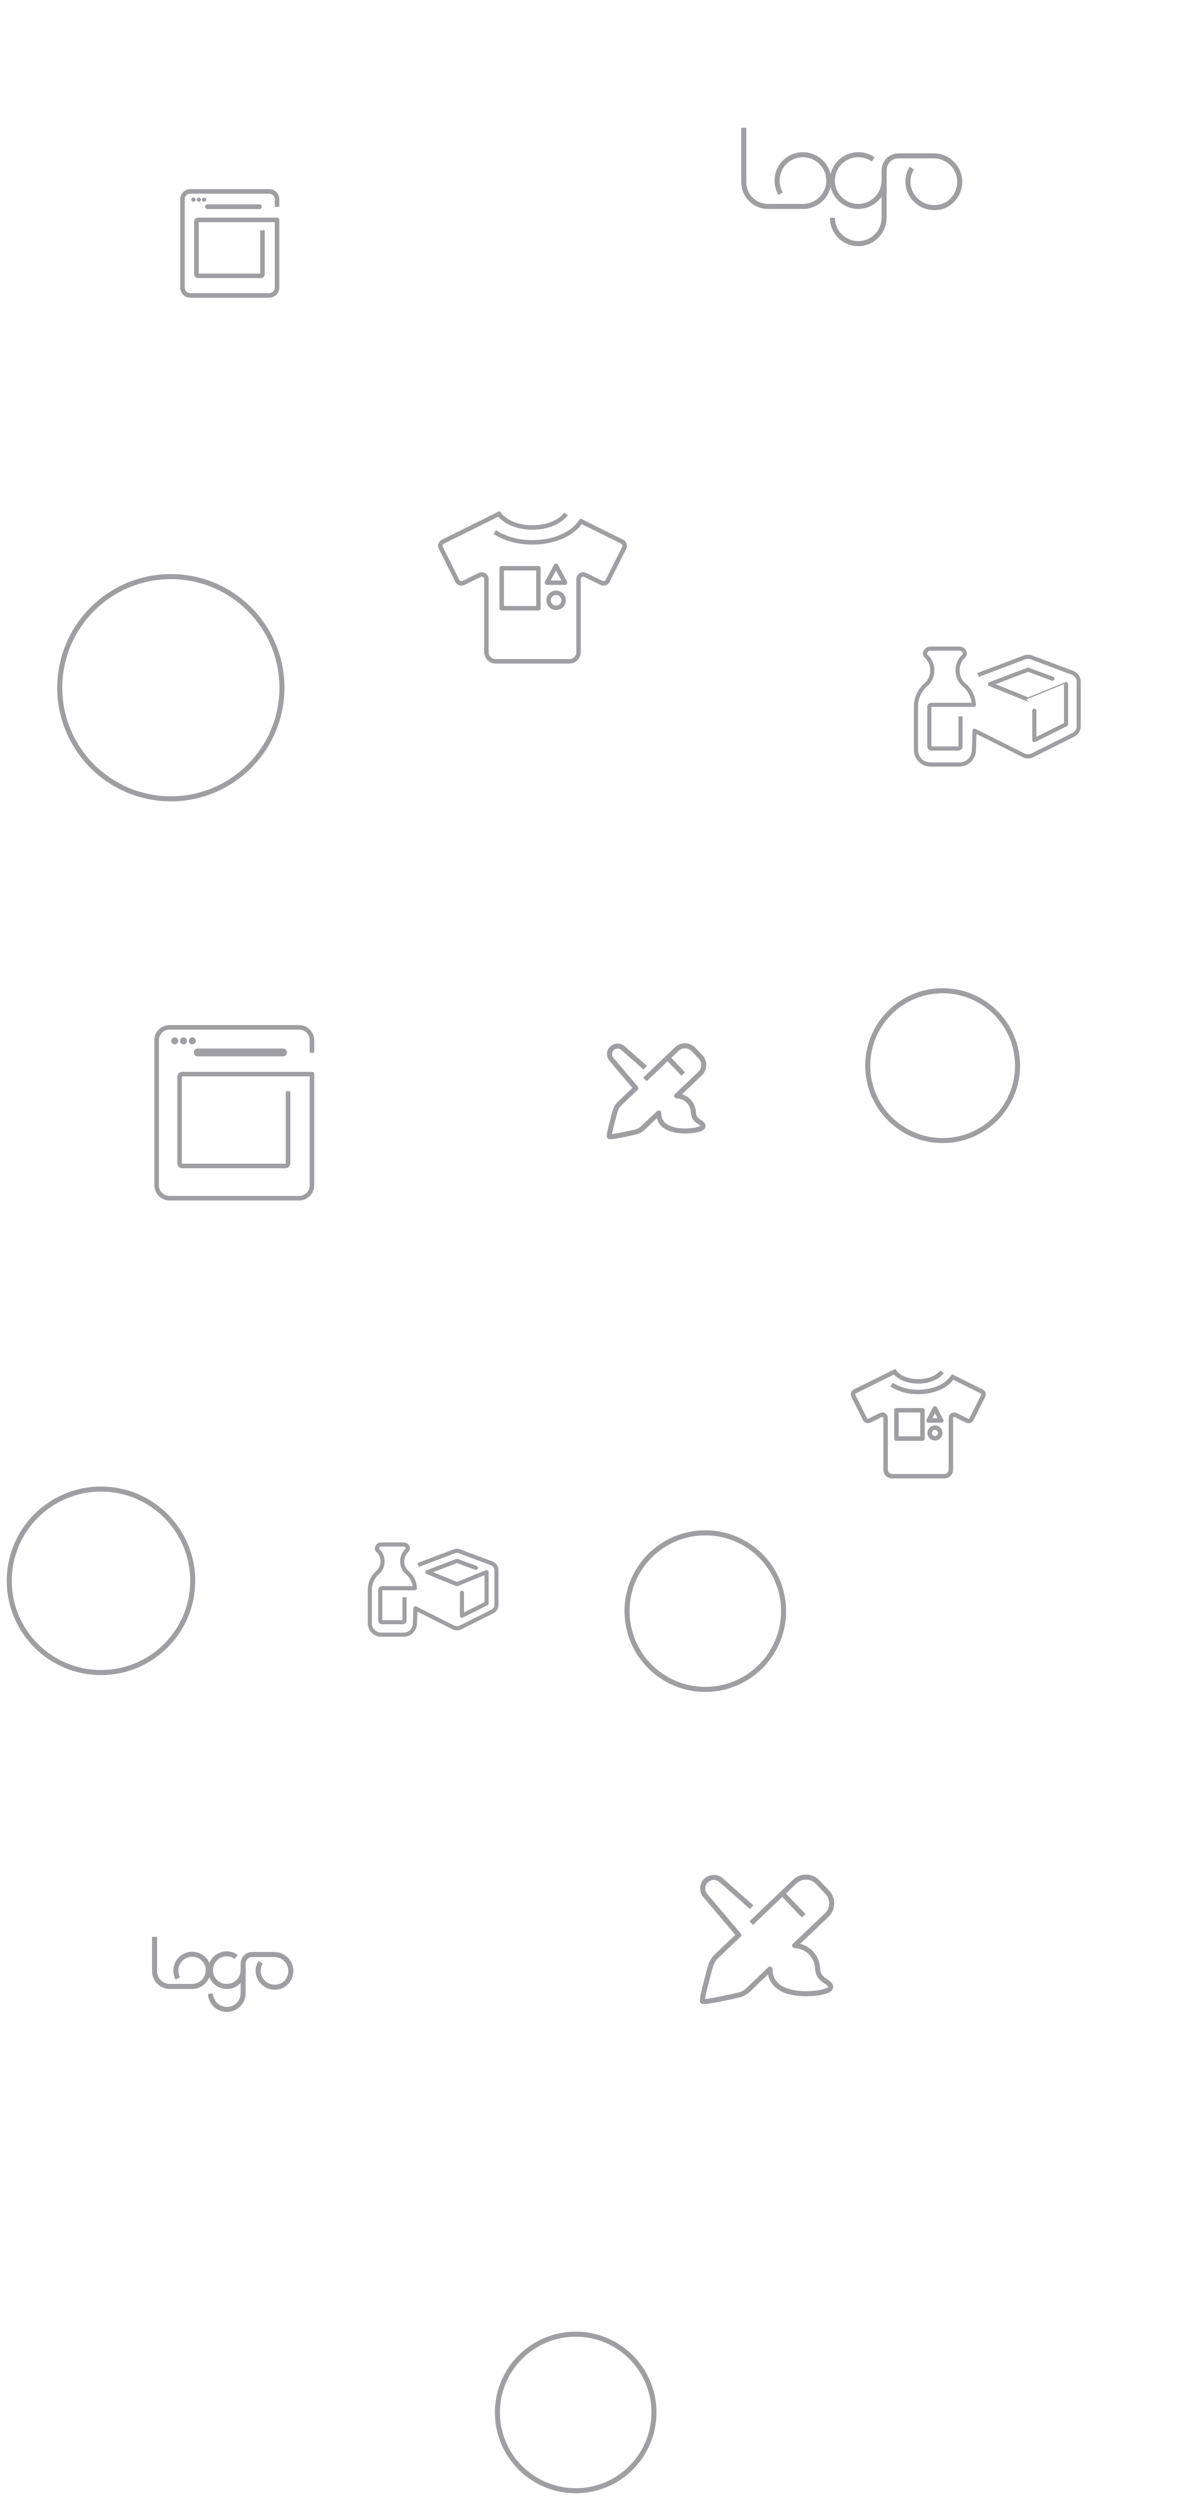 <svg width="701" height="1485" viewBox="0 0 701 1485" fill="none" xmlns="http://www.w3.org/2000/svg">
<g filter="url(#filter0_d_79_4165)">
<g filter="url(#filter1_d_79_4165)">
<path d="M68.081 1168.78C68.081 1156.08 71.847 1143.67 78.903 1133.11C85.96 1122.55 95.988 1114.32 107.722 1109.46C119.455 1104.6 132.367 1103.33 144.823 1105.8C157.279 1108.28 168.721 1114.4 177.701 1123.38C186.682 1132.36 192.797 1143.8 195.275 1156.26C197.753 1168.71 196.481 1181.62 191.621 1193.36C186.761 1205.09 178.531 1215.12 167.971 1222.18C157.411 1229.23 144.996 1233 132.296 1233C115.265 1233 98.932 1226.23 86.889 1214.19C74.847 1202.15 68.081 1185.81 68.081 1168.78Z" fill="white"/>
</g>
<path d="M144.437 1166.25C144.439 1168.83 143.421 1171.29 141.606 1173.11C139.79 1174.93 137.326 1175.96 134.755 1175.96H134.737C133.211 1175.97 131.706 1175.61 130.344 1174.92C128.983 1174.23 127.803 1173.23 126.901 1172C125.999 1170.77 125.4 1169.34 125.153 1167.83C124.906 1166.33 125.018 1164.78 125.479 1163.33C125.941 1161.88 126.739 1160.55 127.809 1159.46C128.88 1158.37 130.192 1157.55 131.638 1157.07C133.085 1156.58 134.626 1156.45 136.136 1156.67C137.646 1156.89 139.082 1157.46 140.328 1158.35" stroke="#9E9EA3" stroke-width="3" stroke-miterlimit="10"/>
<path d="M154.823 1161.58C153.645 1163.48 153.158 1165.72 153.443 1167.94C153.785 1170.31 154.975 1172.47 156.793 1174.02C158.611 1175.58 160.933 1176.42 163.325 1176.39C165.19 1176.4 167.015 1175.85 168.563 1174.82C170.112 1173.78 171.312 1172.3 172.007 1170.57C172.637 1169.08 172.89 1167.47 172.744 1165.87C172.598 1164.26 172.057 1162.72 171.17 1161.38C170.282 1160.04 169.076 1158.93 167.659 1158.17C166.242 1157.41 164.658 1157 163.048 1157H149.838C149.129 1157 148.427 1157.14 147.772 1157.41C147.116 1157.68 146.521 1158.08 146.02 1158.58C145.518 1159.09 145.121 1159.68 144.849 1160.34C144.578 1160.99 144.438 1161.69 144.438 1162.4V1180.2C144.363 1182.72 143.31 1185.12 141.501 1186.87C139.693 1188.63 137.271 1189.61 134.749 1189.61C132.228 1189.62 129.805 1188.64 127.994 1186.88C126.183 1185.13 125.126 1182.74 125.047 1180.22" stroke="#9E9EA3" stroke-width="3" stroke-miterlimit="10"/>
<path d="M105.645 1171.17C104.438 1168.96 104.14 1166.36 104.814 1163.93C105.487 1161.51 107.079 1159.43 109.253 1158.16C111.427 1156.88 114.012 1156.51 116.461 1157.1C118.909 1157.7 121.029 1159.23 122.371 1161.36L122.377 1161.37C123.248 1162.86 123.705 1164.56 123.7 1166.29C123.695 1168.02 123.229 1169.71 122.349 1171.2C121.47 1172.69 120.209 1173.91 118.697 1174.75C117.186 1175.59 115.478 1176 113.751 1175.96H100.868C98.471 1175.96 96.174 1175 94.48 1173.31C92.787 1171.61 91.835 1169.31 91.834 1166.92V1146.48" stroke="#9E9EA3" stroke-width="3" stroke-miterlimit="10"/>
<g filter="url(#filter2_d_79_4165)">
<path d="M513.777 415.7C513.777 400.135 518.393 384.919 527.04 371.977C535.688 359.035 547.979 348.947 562.36 342.991C576.74 337.034 592.564 335.476 607.831 338.512C623.097 341.549 637.12 349.044 648.126 360.051C659.133 371.057 666.628 385.08 669.665 400.346C672.702 415.613 671.143 431.437 665.186 445.817C659.23 460.198 649.143 472.489 636.2 481.137C623.258 489.784 608.042 494.4 592.477 494.4C571.605 494.4 551.587 486.108 536.828 471.349C522.069 456.59 513.777 436.573 513.777 415.7Z" fill="white"/>
</g>
<path d="M614.476 418.133V435.656L633.299 426.238V402.376C633.299 402.37 610.713 411.548 610.713 411.548L588.124 402.371L610.718 393.771L625.19 399.117" stroke="#9E9EA3" stroke-width="2.441" stroke-linecap="round" stroke-linejoin="round"/>
<path d="M570.616 421.546V439.273C570.616 439.627 570.475 439.967 570.225 440.218C569.974 440.469 569.635 440.61 569.28 440.61H553.424C553.249 440.61 553.075 440.575 552.913 440.508C552.75 440.441 552.603 440.343 552.479 440.218C552.355 440.094 552.257 439.947 552.19 439.785C552.122 439.622 552.088 439.449 552.088 439.273V415.994C552.088 415.819 552.122 415.645 552.19 415.483C552.257 415.32 552.355 415.173 552.479 415.049C552.603 414.925 552.751 414.827 552.913 414.759C553.075 414.692 553.249 414.658 553.424 414.658H578.55C578.446 412.359 577.865 410.106 576.842 408.044C575.819 405.982 574.379 404.155 572.611 402.681C571.438 401.661 570.499 400.401 569.855 398.986C569.212 397.572 568.881 396.035 568.883 394.481V394.033C568.87 392.497 569.174 390.976 569.778 389.564C570.382 388.151 571.271 386.88 572.39 385.828C572.616 385.655 572.803 385.437 572.941 385.189C573.079 384.94 573.163 384.665 573.19 384.382C573.166 383.545 572.814 382.75 572.211 382.169C571.607 381.588 570.8 381.267 569.962 381.275H552.623C552.206 381.277 551.793 381.363 551.409 381.528C551.025 381.692 550.678 381.932 550.389 382.233C550.099 382.534 549.873 382.889 549.723 383.279C549.573 383.669 549.503 384.085 549.516 384.502C549.545 384.77 549.629 385.029 549.764 385.263C549.898 385.497 550.08 385.7 550.297 385.859C551.415 386.871 552.307 388.109 552.915 389.49C553.522 390.871 553.83 392.364 553.82 393.873V394.484C553.823 396.038 553.492 397.575 552.849 398.99C552.205 400.405 551.265 401.665 550.091 402.684C548.222 404.299 546.722 406.297 545.696 408.544C544.669 410.791 544.139 413.233 544.142 415.703V441.528C544.145 443.808 545.052 445.994 546.664 447.606C548.276 449.218 550.462 450.125 552.742 450.128H569.959C572.242 450.128 574.431 449.221 576.045 447.607C577.659 445.993 578.566 443.804 578.566 441.521L578.939 430.041L608.186 444.7C608.968 445.095 609.832 445.3 610.708 445.3C611.584 445.3 612.448 445.095 613.23 444.7L637.702 432.46C638.64 431.993 639.43 431.273 639.981 430.382C640.533 429.491 640.825 428.463 640.824 427.415V400.935C640.824 399.787 640.474 398.666 639.82 397.722C639.167 396.778 638.241 396.055 637.166 395.651L612.688 386.473C611.415 385.982 610.005 385.978 608.728 386.46L581.028 396.947" stroke="#9E9EA3" stroke-width="2.441" stroke-linejoin="round"/>
<g filter="url(#filter3_d_79_4165)">
<path d="M196.101 940.213C196.101 928.106 199.691 916.271 206.417 906.205C213.143 896.138 222.704 888.293 233.889 883.66C245.074 879.027 257.382 877.814 269.256 880.176C281.13 882.538 292.037 888.368 300.598 896.929C309.159 905.49 314.989 916.397 317.351 928.271C319.713 940.145 318.501 952.453 313.868 963.638C309.234 974.823 301.389 984.384 291.322 991.11C281.256 997.836 269.421 1001.43 257.314 1001.43C241.079 1001.43 225.51 994.977 214.03 983.497C202.55 972.017 196.101 956.448 196.101 940.213Z" fill="white"/>
</g>
<path d="M274.425 942.104V955.733L289.065 948.408V929.849L271.499 936.982L253.926 929.844L271.499 923.152L282.755 927.312" stroke="#9E9EA3" stroke-width="2.441" stroke-linecap="round" stroke-linejoin="round"/>
<path d="M240.308 944.758V958.545C240.309 958.682 240.283 958.818 240.231 958.945C240.179 959.071 240.102 959.187 240.006 959.284C239.909 959.381 239.794 959.458 239.668 959.51C239.542 959.563 239.406 959.59 239.269 959.59H226.937C226.8 959.59 226.665 959.563 226.539 959.511C226.413 959.459 226.298 959.382 226.202 959.285C226.105 959.189 226.029 959.074 225.977 958.948C225.925 958.822 225.898 958.687 225.898 958.55V940.44C225.898 940.304 225.925 940.168 225.977 940.042C226.029 939.916 226.106 939.802 226.202 939.705C226.299 939.609 226.413 939.532 226.539 939.48C226.665 939.428 226.801 939.401 226.937 939.401H246.48C246.398 937.613 245.946 935.862 245.15 934.259C244.355 932.656 243.234 931.236 241.86 930.09C240.948 929.297 240.217 928.318 239.717 927.218C239.217 926.118 238.958 924.923 238.96 923.715V923.366C238.949 922.171 239.185 920.987 239.655 919.888C240.124 918.788 240.816 917.798 241.687 916.98C241.862 916.845 242.008 916.676 242.114 916.482C242.221 916.289 242.287 916.075 242.307 915.855C242.288 915.204 242.014 914.586 241.545 914.135C241.076 913.683 240.448 913.433 239.797 913.439H226.319C225.994 913.441 225.673 913.508 225.375 913.636C225.076 913.764 224.806 913.95 224.581 914.184C224.356 914.418 224.18 914.695 224.064 914.998C223.947 915.301 223.892 915.624 223.903 915.949C223.925 916.158 223.991 916.359 224.095 916.541C224.2 916.723 224.341 916.881 224.51 917.005C225.38 917.793 226.074 918.755 226.546 919.829C227.018 920.903 227.258 922.065 227.25 923.238V923.713C227.252 924.922 226.995 926.117 226.494 927.217C225.994 928.317 225.263 929.297 224.35 930.089C222.895 931.344 221.729 932.898 220.929 934.646C220.13 936.393 219.717 938.292 219.719 940.213V960.297C219.721 962.071 220.426 963.772 221.68 965.027C222.934 966.281 224.635 966.987 226.409 966.99H239.798C241.573 966.989 243.275 966.283 244.531 965.028C245.786 963.772 246.492 962.07 246.493 960.295L246.783 951.366L269.529 962.77C270.137 963.077 270.809 963.237 271.49 963.237C272.172 963.237 272.844 963.077 273.452 962.77L292.486 953.251C293.216 952.888 293.83 952.328 294.258 951.635C294.687 950.941 294.914 950.142 294.914 949.327V928.727C294.914 927.834 294.642 926.962 294.133 926.228C293.625 925.493 292.905 924.932 292.069 924.617L273.031 917.479C272.04 917.097 270.944 917.094 269.951 917.469L248.405 925.626" stroke="#9E9EA3" stroke-width="2.441" stroke-linejoin="round"/>
<g filter="url(#filter4_d_79_4165)">
<path d="M41.294 656.991C41.294 637.63 47.036 618.703 57.792 602.605C68.549 586.506 83.838 573.959 101.726 566.55C119.614 559.14 139.297 557.202 158.286 560.979C177.276 564.757 194.719 574.08 208.409 587.771C222.1 601.461 231.424 618.904 235.201 637.894C238.978 656.883 237.04 676.566 229.63 694.454C222.221 712.342 209.674 727.631 193.576 738.388C177.477 749.144 158.55 754.886 139.189 754.886C113.226 754.886 88.326 744.572 69.967 726.213C51.608 707.855 41.294 682.955 41.294 656.991Z" fill="white"/>
</g>
<path d="M117.691 618.848H167.929C168.251 618.819 168.576 618.857 168.883 618.961C169.189 619.064 169.471 619.23 169.71 619.448C169.949 619.667 170.14 619.932 170.27 620.228C170.401 620.524 170.468 620.844 170.468 621.168C170.468 621.491 170.401 621.811 170.27 622.108C170.14 622.404 169.949 622.669 169.71 622.887C169.471 623.106 169.189 623.272 168.883 623.375C168.576 623.478 168.251 623.517 167.929 623.487H117.691C117.369 623.517 117.044 623.478 116.737 623.375C116.431 623.272 116.149 623.106 115.91 622.887C115.671 622.669 115.48 622.404 115.35 622.108C115.219 621.811 115.152 621.491 115.152 621.168C115.152 620.844 115.219 620.524 115.35 620.228C115.48 619.932 115.671 619.667 115.91 619.448C116.149 619.23 116.431 619.064 116.737 618.961C117.044 618.857 117.369 618.819 117.691 618.848Z" fill="#9E9EA3"/>
<path d="M185.326 621.286V613.906C185.326 612.9 185.128 611.903 184.743 610.973C184.357 610.043 183.793 609.198 183.081 608.487C182.369 607.775 181.524 607.21 180.594 606.825C179.664 606.44 178.668 606.242 177.661 606.242H100.715C98.682 606.242 96.733 607.05 95.295 608.487C93.858 609.924 93.05 611.873 93.05 613.906V700.079C93.051 702.112 93.858 704.061 95.296 705.498C96.733 706.935 98.682 707.743 100.715 707.743H177.66C179.693 707.743 181.642 706.936 183.08 705.499C184.517 704.061 185.325 702.112 185.325 700.079V634.022H108.467C108.035 633.986 107.607 634.121 107.273 634.398C106.94 634.674 106.729 635.071 106.685 635.502V687.114C106.729 687.545 106.94 687.942 107.274 688.218C107.607 688.495 108.035 688.629 108.467 688.593H169.338C169.77 688.629 170.198 688.495 170.532 688.218C170.865 687.942 171.076 687.545 171.12 687.114V644.252" stroke="#9E9EA3" stroke-width="2.705" stroke-linejoin="round"/>
<path d="M101.735 614.276C101.735 613.866 101.857 613.466 102.086 613.126C102.314 612.785 102.637 612.52 103.016 612.364C103.395 612.208 103.811 612.167 104.213 612.247C104.615 612.327 104.984 612.525 105.273 612.815C105.563 613.105 105.76 613.474 105.839 613.876C105.919 614.278 105.878 614.694 105.721 615.073C105.564 615.451 105.298 615.775 104.958 616.002C104.617 616.23 104.217 616.351 103.807 616.351C103.534 616.351 103.265 616.298 103.013 616.193C102.761 616.089 102.533 615.936 102.34 615.743C102.148 615.551 101.995 615.322 101.891 615.07C101.788 614.818 101.734 614.548 101.735 614.276Z" fill="#9E9EA3"/>
<path d="M106.963 614.276C106.963 613.866 107.086 613.466 107.314 613.126C107.542 612.785 107.865 612.52 108.244 612.364C108.623 612.208 109.039 612.167 109.441 612.247C109.843 612.327 110.212 612.525 110.501 612.815C110.791 613.105 110.988 613.474 111.067 613.876C111.147 614.278 111.106 614.694 110.949 615.073C110.792 615.451 110.526 615.775 110.186 616.002C109.845 616.23 109.445 616.351 109.035 616.351C108.763 616.351 108.493 616.298 108.241 616.193C107.989 616.089 107.761 615.936 107.568 615.743C107.376 615.551 107.223 615.322 107.119 615.07C107.016 614.818 106.962 614.548 106.963 614.276Z" fill="#9E9EA3"/>
<path d="M112.187 614.276C112.188 613.866 112.31 613.466 112.537 613.126C112.765 612.786 113.089 612.521 113.467 612.364C113.846 612.208 114.262 612.167 114.664 612.247C115.066 612.327 115.435 612.524 115.724 612.814C116.014 613.103 116.211 613.472 116.291 613.874C116.371 614.276 116.33 614.692 116.174 615.071C116.017 615.449 115.752 615.773 115.412 616.001C115.072 616.228 114.672 616.35 114.262 616.351C113.989 616.352 113.719 616.298 113.467 616.194C113.215 616.09 112.986 615.937 112.794 615.744C112.601 615.552 112.448 615.323 112.344 615.071C112.24 614.819 112.186 614.549 112.187 614.276Z" fill="#9E9EA3"/>
<g filter="url(#filter5_d_79_4165)">
<path d="M370.641 1147.97C370.641 1131.15 375.628 1114.71 384.972 1100.73C394.315 1086.75 407.594 1075.85 423.131 1069.41C438.668 1062.98 455.765 1061.29 472.259 1064.57C488.753 1067.85 503.903 1075.95 515.795 1087.84C527.686 1099.74 535.784 1114.89 539.065 1131.38C542.346 1147.87 540.662 1164.97 534.227 1180.51C527.791 1196.04 516.893 1209.32 502.91 1218.67C488.928 1228.01 472.488 1233 455.671 1233C433.12 1233 411.492 1224.04 395.546 1208.09C379.6 1192.15 370.641 1170.52 370.641 1147.97Z" fill="white"/>
</g>
<path d="M446.296 1138.33L464.758 1120.7M446.513 1128.83L427.873 1112.39C426.607 1111.5 425.064 1111.07 423.517 1111.2C421.97 1111.33 420.517 1111.99 419.413 1113.09C418.31 1114.18 417.627 1115.62 417.484 1117.17C417.342 1118.72 417.748 1120.26 418.633 1121.54L438.39 1144.85C438.39 1144.85 438.569 1145.07 438.865 1145.42C435.3 1148.82 425.665 1157.98 425.665 1157.98C424.076 1159.5 422.89 1161.4 422.216 1163.49C422.216 1163.49 416.416 1183.96 417.322 1184.78C418.222 1185.86 438.946 1181.04 438.946 1181.04C441.072 1180.47 443.021 1179.38 444.61 1177.86L457.446 1165.62C457.446 1165.79 457.446 1165.97 457.453 1166.12C457.681 1173.88 463.207 1178.26 471.994 1179.74C480.781 1181.22 492.394 1179.41 493.326 1176.91C494.079 1174.9 491.838 1173.83 489.249 1172C488.178 1171.23 487.301 1170.23 486.686 1169.06C486.072 1167.9 485.737 1166.61 485.709 1165.29C485.576 1161.72 484.1 1158.34 481.577 1155.81C479.053 1153.29 475.668 1151.81 472.101 1151.68L480.288 1143.88L491.142 1133.53C492.053 1132.66 492.783 1131.63 493.293 1130.48C493.802 1129.33 494.08 1128.09 494.11 1126.83C494.14 1125.58 493.923 1124.33 493.47 1123.16C493.017 1121.98 492.337 1120.91 491.469 1120L485.731 1113.97C484.864 1113.06 483.826 1112.33 482.677 1111.82C481.528 1111.31 480.289 1111.03 479.032 1111C477.776 1110.97 476.525 1111.19 475.353 1111.64C474.18 1112.1 473.108 1112.78 472.198 1113.64L464.798 1120.7L477.435 1133.96" stroke="#9E9EA3" stroke-width="3" stroke-linejoin="round"/>
<g filter="url(#filter6_d_79_4165)">
<path d="M327.898 644.209C327.898 631.925 331.541 619.916 338.366 609.702C345.191 599.488 354.892 591.527 366.241 586.826C377.591 582.125 390.079 580.895 402.128 583.292C414.176 585.688 425.243 591.604 433.93 600.29C442.616 608.977 448.532 620.044 450.928 632.092C453.325 644.141 452.095 656.63 447.394 667.979C442.693 679.328 434.732 689.029 424.518 695.854C414.304 702.679 402.295 706.322 390.011 706.322C373.538 706.322 357.739 699.778 346.09 688.13C334.442 676.481 327.898 660.683 327.898 644.209Z" fill="white"/>
</g>
<path d="M383.163 637.169L396.648 624.288M383.32 630.227L369.705 618.227C368.779 617.575 367.654 617.27 366.526 617.364C365.398 617.458 364.338 617.946 363.534 618.743C362.729 619.539 362.23 620.593 362.124 621.72C362.019 622.847 362.313 623.976 362.955 624.908L377.387 641.931C377.387 641.931 377.518 642.093 377.734 642.347C375.134 644.828 368.095 651.524 368.095 651.524C366.934 652.634 366.067 654.017 365.575 655.546C365.575 655.546 361.337 670.502 362 671.095C362.655 671.889 377.8 668.367 377.8 668.367C379.351 667.952 380.773 667.152 381.933 666.042L391.31 657.105C391.31 657.227 391.31 657.358 391.315 657.469C391.481 663.135 395.515 666.335 401.937 667.418C408.359 668.501 416.837 667.175 417.519 665.351C418.069 663.884 416.432 663.1 414.541 661.764C413.759 661.204 413.119 660.469 412.67 659.619C412.221 658.768 411.976 657.825 411.955 656.864C411.858 654.258 410.779 651.785 408.935 649.941C407.091 648.097 404.618 647.018 402.012 646.921L407.992 641.226L415.921 633.667C416.586 633.035 417.12 632.277 417.492 631.438C417.864 630.599 418.067 629.695 418.089 628.778C418.111 627.86 417.952 626.947 417.621 626.091C417.29 625.235 416.794 624.453 416.16 623.789L411.968 619.382C411.335 618.717 410.576 618.183 409.737 617.811C408.897 617.439 407.992 617.236 407.074 617.214C406.156 617.192 405.243 617.351 404.386 617.682C403.53 618.013 402.747 618.509 402.082 619.143L396.673 624.294L405.904 633.98" stroke="#9E9EA3" stroke-width="3" stroke-linejoin="round"/>
<g filter="url(#filter7_d_79_4165)">
<path d="M228.499 344.845C228.499 327.471 233.651 310.487 243.304 296.041C252.956 281.595 266.676 270.336 282.727 263.687C298.779 257.038 316.441 255.298 333.482 258.688C350.522 262.077 366.174 270.444 378.46 282.729C390.745 295.015 399.112 310.667 402.501 327.707C405.891 344.748 404.151 362.41 397.502 378.462C390.853 394.513 379.594 408.233 365.148 417.885C350.702 427.538 333.718 432.69 316.344 432.69C293.046 432.69 270.702 423.435 254.228 406.961C237.754 390.487 228.499 368.143 228.499 344.845Z" fill="white"/>
</g>
<path d="M319.861 333.538H298.036V357.277H319.861V333.538Z" stroke="#9E9EA3" stroke-width="2.654" stroke-linecap="round" stroke-linejoin="round"/>
<path d="M327.634 337.083L330.309 332.045L335.661 342.121H324.961L327.634 337.083Z" stroke="#9E9EA3" stroke-width="2.654" stroke-linecap="round" stroke-linejoin="round"/>
<path d="M330.313 357.043C329.432 357.035 328.573 356.767 327.844 356.273C327.116 355.778 326.55 355.078 326.218 354.262C325.886 353.446 325.803 352.55 325.979 351.687C326.156 350.824 326.584 350.033 327.21 349.412C327.835 348.792 328.63 348.371 329.495 348.202C330.359 348.033 331.255 348.124 332.068 348.463C332.881 348.802 333.575 349.374 334.064 350.107C334.552 350.84 334.813 351.701 334.813 352.582C334.807 353.77 334.33 354.908 333.486 355.744C332.643 356.581 331.501 357.048 330.313 357.043Z" stroke="#9E9EA3" stroke-width="2.654" stroke-linecap="round" stroke-linejoin="round"/>
<path d="M336.272 301.246C332.834 306.004 325.225 309.322 316.345 309.322C307.465 309.322 299.857 306.004 296.419 301.246L263.114 317.761C262.465 318.087 261.971 318.657 261.739 319.345C261.508 320.034 261.559 320.786 261.88 321.438L271.664 341.021C271.99 341.67 272.56 342.164 273.249 342.395C273.937 342.626 274.689 342.576 275.341 342.255L285.025 337.516C285.443 337.314 285.905 337.222 286.369 337.247C286.832 337.273 287.281 337.415 287.675 337.662C288.068 337.908 288.393 338.25 288.618 338.656C288.843 339.062 288.962 339.518 288.963 339.982V383.363C288.962 384.081 289.102 384.793 289.376 385.457C289.65 386.121 290.053 386.724 290.56 387.232C291.068 387.74 291.67 388.144 292.334 388.419C292.997 388.694 293.709 388.835 294.427 388.835H338.225C339.675 388.835 341.067 388.26 342.094 387.236C343.121 386.211 343.7 384.822 343.704 383.371V339.959C343.704 339.234 343.992 338.538 344.505 338.025C345.018 337.513 345.714 337.224 346.439 337.224C346.855 337.225 347.265 337.32 347.639 337.501L357.318 342.239C357.965 342.565 358.715 342.62 359.404 342.393C360.092 342.166 360.662 341.675 360.988 341.028L360.996 341.006L370.803 321.437C371.13 320.79 371.187 320.04 370.962 319.351C370.737 318.662 370.248 318.09 369.603 317.76H369.589L345.189 305.66L344.189 306.877C339.37 313.524 328.725 318.165 316.313 318.165C307.438 318.165 299.48 315.798 293.904 312.024" stroke="#9E9EA3" stroke-width="2.654" stroke-miterlimit="10"/>
<g filter="url(#filter8_d_79_4165)">
<path d="M483.295 841.708C483.295 829.402 486.944 817.372 493.781 807.139C500.618 796.907 510.336 788.932 521.706 784.222C533.075 779.513 545.586 778.281 557.656 780.681C569.726 783.082 580.813 789.008 589.515 797.71C598.216 806.412 604.142 817.499 606.543 829.569C608.944 841.639 607.712 854.15 603.003 865.519C598.293 876.889 590.318 886.607 580.086 893.444C569.853 900.281 557.823 903.93 545.517 903.93C529.015 903.93 513.188 897.374 501.519 885.705C489.85 874.037 483.295 858.21 483.295 841.708Z" fill="white"/>
</g>
<path d="M548.008 833.699H532.549V850.514H548.008V833.699Z" stroke="#9E9EA3" stroke-width="2.654" stroke-linecap="round" stroke-linejoin="round"/>
<path d="M553.514 836.209L555.404 832.64L559.204 839.78H551.619L553.514 836.209Z" stroke="#9E9EA3" stroke-width="2.654" stroke-linecap="round" stroke-linejoin="round"/>
<path d="M555.409 850.348C554.785 850.343 554.177 850.153 553.661 849.802C553.145 849.452 552.744 848.956 552.509 848.378C552.275 847.8 552.216 847.166 552.341 846.555C552.466 845.944 552.769 845.383 553.212 844.944C553.655 844.505 554.218 844.207 554.831 844.087C555.443 843.967 556.077 844.032 556.653 844.272C557.228 844.511 557.72 844.916 558.066 845.436C558.412 845.955 558.597 846.564 558.597 847.188C558.595 847.605 558.511 848.017 558.35 848.402C558.189 848.786 557.953 849.135 557.657 849.428C557.361 849.722 557.01 849.954 556.625 850.112C556.239 850.27 555.826 850.35 555.409 850.348Z" stroke="#9E9EA3" stroke-width="2.654" stroke-linecap="round" stroke-linejoin="round"/>
<path d="M559.633 810.826C557.198 814.193 551.808 816.543 545.518 816.543C539.228 816.543 533.839 814.197 531.404 810.826L507.813 822.526C507.354 822.757 507.005 823.16 506.841 823.647C506.678 824.133 506.713 824.665 506.939 825.126L513.867 839C514.098 839.459 514.501 839.808 514.987 839.971C515.474 840.135 516.006 840.1 516.467 839.874L523.324 836.518C523.62 836.375 523.947 836.309 524.276 836.327C524.604 836.345 524.923 836.446 525.202 836.621C525.48 836.795 525.71 837.038 525.87 837.325C526.029 837.613 526.113 837.936 526.114 838.265V868.992C526.113 869.501 526.213 870.005 526.407 870.475C526.601 870.945 526.886 871.373 527.245 871.733C527.605 872.093 528.032 872.378 528.501 872.573C528.971 872.768 529.475 872.868 529.984 872.868H561.014C562.041 872.868 563.027 872.461 563.754 871.735C564.482 871.01 564.892 870.026 564.895 868.998V838.248C564.895 837.735 565.099 837.242 565.462 836.879C565.826 836.516 566.318 836.311 566.832 836.311C567.126 836.314 567.415 836.382 567.679 836.511L574.535 839.867C574.993 840.098 575.525 840.138 576.013 839.977C576.5 839.816 576.904 839.468 577.135 839.009L577.14 838.994L584.087 825.126C584.317 824.668 584.356 824.137 584.196 823.65C584.036 823.163 583.69 822.759 583.234 822.526H583.224L565.942 813.953L565.232 814.815C561.826 819.524 554.29 822.815 545.495 822.815C539.893 822.945 534.376 821.433 529.623 818.465" stroke="#9E9EA3" stroke-width="2.654" stroke-miterlimit="10"/>
<path d="M101.5 470.5C137.951 470.5 167.5 440.951 167.5 404.5C167.5 368.049 137.951 338.5 101.5 338.5C65.049 338.5 35.5 368.049 35.5 404.5C35.5 440.951 65.049 470.5 101.5 470.5Z" stroke="#9E9EA3" stroke-width="3"/>
<path d="M60 989.5C90.1 989.5 114.5 965.1 114.5 935C114.5 904.9 90.1 880.5 60 880.5C29.901 880.5 5.5 904.9 5.5 935C5.5 965.1 29.901 989.5 60 989.5Z" stroke="#9E9EA3" stroke-width="3"/>
<path d="M419 999.5C444.681 999.5 465.5 978.681 465.5 953C465.5 927.319 444.681 906.5 419 906.5C393.319 906.5 372.5 927.319 372.5 953C372.5 978.681 393.319 999.5 419 999.5Z" stroke="#9E9EA3" stroke-width="3"/>
<path d="M342 1475.5C367.681 1475.5 388.5 1454.68 388.5 1429C388.5 1403.32 367.681 1382.5 342 1382.5C316.319 1382.5 295.5 1403.32 295.5 1429C295.5 1454.68 316.319 1475.5 342 1475.5Z" stroke="#9E9EA3" stroke-width="3"/>
<path d="M560 673.5C584.577 673.5 604.5 653.577 604.5 629C604.5 604.423 584.577 584.5 560 584.5C535.423 584.5 515.5 604.423 515.5 629C515.5 653.577 535.423 673.5 560 673.5Z" stroke="#9E9EA3" stroke-width="3"/>
<g filter="url(#filter9_d_79_4165)">
<path d="M404.221 107.251C404.221 87.125 410.189 67.452 421.371 50.718C432.552 33.984 448.444 20.942 467.038 13.24C485.631 5.539 506.091 3.524 525.83 7.45C545.569 11.376 563.7 21.068 577.931 35.299C592.162 49.529 601.853 67.661 605.78 87.4C609.706 107.138 607.691 127.598 599.989 146.192C592.288 164.786 579.245 180.678 562.512 191.859C545.778 203.04 526.104 209.008 505.979 209.009C478.991 209.009 453.109 198.288 434.025 179.204C414.942 160.121 404.221 134.239 404.221 107.251Z" fill="white"/>
</g>
<path d="M525.217 103.234C525.222 107.309 523.609 111.218 520.732 114.104C517.855 116.989 513.949 118.613 509.875 118.619H509.854C507.438 118.619 505.057 118.049 502.903 116.956C500.749 115.862 498.883 114.277 497.457 112.327C496.031 110.378 495.084 108.12 494.694 105.736C494.304 103.352 494.482 100.91 495.212 98.608C495.943 96.305 497.206 94.208 498.9 92.485C500.593 90.763 502.668 89.463 504.958 88.693C507.247 87.923 509.686 87.703 512.076 88.052C514.466 88.401 516.74 89.309 518.714 90.701" stroke="#9E9EA3" stroke-width="3" stroke-miterlimit="10"/>
<path d="M541.68 95.837C539.813 98.842 539.041 102.399 539.494 105.908C540.034 109.661 541.921 113.09 544.802 115.555C547.683 118.02 551.362 119.354 555.153 119.308C558.108 119.327 561 118.457 563.454 116.81C565.907 115.164 567.809 112.817 568.911 110.075C569.909 107.727 570.31 105.169 570.078 102.628C569.846 100.087 568.989 97.644 567.582 95.515C566.176 93.387 564.265 91.639 562.019 90.429C559.773 89.219 557.262 88.584 554.711 88.581H533.78C531.509 88.581 529.332 89.483 527.726 91.088C526.121 92.694 525.219 94.871 525.219 97.142L525.21 125.342C525.212 129.417 523.594 133.326 520.714 136.209C517.834 139.091 513.926 140.711 509.851 140.713C505.776 140.715 501.867 139.097 498.985 136.217C496.102 133.337 494.482 129.429 494.48 125.354" stroke="#9E9EA3" stroke-width="3" stroke-miterlimit="10"/>
<path d="M463.744 111.03C461.683 107.515 461.102 103.325 462.13 99.382C463.158 95.439 465.711 92.065 469.226 90.004C472.741 87.943 476.931 87.362 480.874 88.391C484.817 89.418 488.191 91.971 490.252 95.486L490.262 95.505C491.643 97.869 492.368 100.56 492.361 103.298C492.354 106.037 491.615 108.724 490.221 111.081C488.827 113.438 486.829 115.38 484.433 116.705C482.036 118.031 479.329 118.692 476.592 118.62L456.177 118.625C452.379 118.62 448.738 117.107 446.054 114.42C443.37 111.733 441.862 108.09 441.861 104.292V71.892" stroke="#9E9EA3" stroke-width="3" stroke-miterlimit="10"/>
<g filter="url(#filter10_d_79_4165)">
<path d="M76.886 140.6C76.886 128.812 80.382 117.289 86.93 107.488C93.479 97.687 102.788 90.048 113.678 85.537C124.569 81.026 136.552 79.846 148.113 82.145C159.675 84.445 170.294 90.121 178.63 98.457C186.965 106.792 192.641 117.411 194.941 128.973C197.24 140.534 196.06 152.517 191.549 163.408C187.038 174.298 179.399 183.607 169.598 190.156C159.797 196.705 148.274 200.2 136.486 200.2C120.679 200.2 105.52 193.921 94.342 182.744C83.165 171.566 76.886 156.407 76.886 140.6Z" fill="white"/>
</g>
<path d="M123.397 117.376H153.982C154.178 117.358 154.376 117.381 154.563 117.444C154.75 117.506 154.922 117.608 155.068 117.74C155.213 117.873 155.33 118.035 155.409 118.215C155.489 118.396 155.53 118.591 155.53 118.788C155.53 118.985 155.489 119.18 155.409 119.361C155.33 119.541 155.213 119.703 155.068 119.836C154.922 119.969 154.75 120.07 154.563 120.132C154.376 120.195 154.178 120.218 153.982 120.2H123.397C123.201 120.218 123.003 120.195 122.816 120.132C122.629 120.07 122.457 119.969 122.311 119.836C122.165 119.703 122.049 119.541 121.969 119.361C121.89 119.18 121.849 118.985 121.849 118.788C121.849 118.591 121.89 118.396 121.969 118.215C122.049 118.035 122.165 117.873 122.311 117.74C122.457 117.608 122.629 117.506 122.816 117.444C123.003 117.381 123.201 117.358 123.397 117.376Z" fill="#9E9EA3"/>
<path d="M164.577 118.861V114.368C164.577 113.755 164.456 113.148 164.222 112.582C163.987 112.016 163.643 111.502 163.21 111.068C162.777 110.635 162.262 110.291 161.696 110.057C161.13 109.823 160.523 109.702 159.91 109.702H113.062C111.824 109.702 110.638 110.194 109.762 111.069C108.887 111.944 108.395 113.131 108.395 114.368V166.83C108.395 168.068 108.887 169.255 109.762 170.13C110.638 171.005 111.824 171.496 113.062 171.496H159.906C160.519 171.497 161.126 171.376 161.693 171.142C162.26 170.908 162.775 170.564 163.208 170.131C163.642 169.698 163.986 169.183 164.221 168.617C164.456 168.05 164.577 167.443 164.577 166.83V126.615H117.777C117.514 126.593 117.253 126.675 117.051 126.843C116.848 127.012 116.719 127.253 116.692 127.515V158.938C116.717 159.201 116.846 159.443 117.049 159.612C117.252 159.78 117.514 159.862 117.777 159.838H154.839C155.102 159.862 155.364 159.78 155.567 159.612C155.77 159.443 155.899 159.201 155.924 158.938V132.843" stroke="#9E9EA3" stroke-width="2.705" stroke-linejoin="round"/>
<path d="M113.682 114.594C113.682 114.345 113.757 114.101 113.896 113.894C114.035 113.687 114.232 113.526 114.462 113.431C114.693 113.336 114.946 113.312 115.191 113.361C115.435 113.41 115.66 113.53 115.836 113.706C116.012 113.883 116.131 114.108 116.18 114.352C116.228 114.597 116.203 114.85 116.108 115.08C116.012 115.31 115.85 115.507 115.643 115.646C115.436 115.784 115.192 115.858 114.943 115.858C114.777 115.858 114.613 115.825 114.46 115.762C114.306 115.698 114.167 115.605 114.05 115.488C113.933 115.37 113.84 115.231 113.777 115.077C113.714 114.924 113.681 114.76 113.682 114.594Z" fill="#9E9EA3"/>
<path d="M116.865 114.594C116.866 114.345 116.94 114.101 117.079 113.894C117.218 113.687 117.415 113.526 117.646 113.431C117.876 113.336 118.129 113.312 118.374 113.361C118.618 113.41 118.843 113.53 119.019 113.706C119.195 113.883 119.315 114.108 119.363 114.352C119.411 114.597 119.386 114.85 119.291 115.08C119.195 115.31 119.034 115.507 118.826 115.646C118.619 115.784 118.375 115.858 118.126 115.858C117.96 115.858 117.796 115.825 117.643 115.762C117.49 115.698 117.35 115.605 117.233 115.488C117.116 115.37 117.023 115.231 116.96 115.077C116.897 114.924 116.865 114.76 116.865 114.594Z" fill="#9E9EA3"/>
<path d="M120.046 114.594C120.046 114.345 120.121 114.101 120.26 113.894C120.398 113.688 120.595 113.526 120.826 113.431C121.056 113.336 121.309 113.312 121.554 113.36C121.798 113.409 122.022 113.529 122.199 113.705C122.375 113.881 122.495 114.106 122.544 114.35C122.592 114.595 122.568 114.848 122.472 115.078C122.377 115.308 122.216 115.505 122.009 115.644C121.802 115.783 121.559 115.857 121.31 115.858C121.144 115.858 120.979 115.826 120.826 115.763C120.672 115.699 120.533 115.606 120.415 115.489C120.298 115.371 120.205 115.232 120.141 115.078C120.078 114.925 120.046 114.76 120.046 114.594Z" fill="#9E9EA3"/>
</g>
<defs>
<filter id="filter0_d_79_4165" x="0" y="5.495" width="675.177" height="1479.51" filterUnits="userSpaceOnUse" color-interpolation-filters="sRGB">
<feFlood flood-opacity="0" result="BackgroundImageFix"/>
<feColorMatrix in="SourceAlpha" type="matrix" values="0 0 0 0 0 0 0 0 0 0 0 0 0 0 0 0 0 0 127 0" result="hardAlpha"/>
<feOffset dy="4"/>
<feGaussianBlur stdDeviation="2"/>
<feComposite in2="hardAlpha" operator="out"/>
<feColorMatrix type="matrix" values="0 0 0 0 0 0 0 0 0 0 0 0 0 0 0 0 0 0 0.25 0"/>
<feBlend mode="normal" in2="BackgroundImageFix" result="effect1_dropShadow_79_4165"/>
<feBlend mode="normal" in="SourceGraphic" in2="effect1_dropShadow_79_4165" result="shape"/>
</filter>
<filter id="filter1_d_79_4165" x="63.081" y="1099.57" width="162.428" height="162.428" filterUnits="userSpaceOnUse" color-interpolation-filters="sRGB">
<feFlood flood-opacity="0" result="BackgroundImageFix"/>
<feColorMatrix in="SourceAlpha" type="matrix" values="0 0 0 0 0 0 0 0 0 0 0 0 0 0 0 0 0 0 127 0" result="hardAlpha"/>
<feOffset dx="12" dy="12"/>
<feGaussianBlur stdDeviation="8.5"/>
<feColorMatrix type="matrix" values="0 0 0 0 1 0 0 0 0 0.373 0 0 0 0 0.42 0 0 0 0.169 0"/>
<feBlend mode="normal" in2="BackgroundImageFix" result="effect1_dropShadow_79_4165"/>
<feBlend mode="normal" in="SourceGraphic" in2="effect1_dropShadow_79_4165" result="shape"/>
</filter>
<filter id="filter2_d_79_4165" x="508.777" y="332" width="191.4" height="191.4" filterUnits="userSpaceOnUse" color-interpolation-filters="sRGB">
<feFlood flood-opacity="0" result="BackgroundImageFix"/>
<feColorMatrix in="SourceAlpha" type="matrix" values="0 0 0 0 0 0 0 0 0 0 0 0 0 0 0 0 0 0 127 0" result="hardAlpha"/>
<feOffset dx="12" dy="12"/>
<feGaussianBlur stdDeviation="8.5"/>
<feColorMatrix type="matrix" values="0 0 0 0 0.278 0 0 0 0 0.278 0 0 0 0 0.78 0 0 0 0.149 0"/>
<feBlend mode="normal" in2="BackgroundImageFix" result="effect1_dropShadow_79_4165"/>
<feBlend mode="normal" in="SourceGraphic" in2="effect1_dropShadow_79_4165" result="shape"/>
</filter>
<filter id="filter3_d_79_4165" x="191.101" y="874" width="156.426" height="156.426" filterUnits="userSpaceOnUse" color-interpolation-filters="sRGB">
<feFlood flood-opacity="0" result="BackgroundImageFix"/>
<feColorMatrix in="SourceAlpha" type="matrix" values="0 0 0 0 0 0 0 0 0 0 0 0 0 0 0 0 0 0 127 0" result="hardAlpha"/>
<feOffset dx="12" dy="12"/>
<feGaussianBlur stdDeviation="8.5"/>
<feColorMatrix type="matrix" values="0 0 0 0 0.278 0 0 0 0 0.278 0 0 0 0 0.78 0 0 0 0.149 0"/>
<feBlend mode="normal" in2="BackgroundImageFix" result="effect1_dropShadow_79_4165"/>
<feBlend mode="normal" in="SourceGraphic" in2="effect1_dropShadow_79_4165" result="shape"/>
</filter>
<filter id="filter4_d_79_4165" x="36.294" y="554.098" width="229.788" height="229.788" filterUnits="userSpaceOnUse" color-interpolation-filters="sRGB">
<feFlood flood-opacity="0" result="BackgroundImageFix"/>
<feColorMatrix in="SourceAlpha" type="matrix" values="0 0 0 0 0 0 0 0 0 0 0 0 0 0 0 0 0 0 127 0" result="hardAlpha"/>
<feOffset dx="12" dy="12"/>
<feGaussianBlur stdDeviation="8.5"/>
<feColorMatrix type="matrix" values="0 0 0 0 0 0 0 0 0 0.784 0 0 0 0 0.784 0 0 0 0.149 0"/>
<feBlend mode="normal" in2="BackgroundImageFix" result="effect1_dropShadow_79_4165"/>
<feBlend mode="normal" in="SourceGraphic" in2="effect1_dropShadow_79_4165" result="shape"/>
</filter>
<filter id="filter5_d_79_4165" x="365.641" y="1057.94" width="204.058" height="204.058" filterUnits="userSpaceOnUse" color-interpolation-filters="sRGB">
<feFlood flood-opacity="0" result="BackgroundImageFix"/>
<feColorMatrix in="SourceAlpha" type="matrix" values="0 0 0 0 0 0 0 0 0 0 0 0 0 0 0 0 0 0 127 0" result="hardAlpha"/>
<feOffset dx="12" dy="12"/>
<feGaussianBlur stdDeviation="8.5"/>
<feColorMatrix type="matrix" values="0 0 0 0 0 0 0 0 0 0 0 0 0 0 0 0 0 0 0.161 0"/>
<feBlend mode="normal" in2="BackgroundImageFix" result="effect1_dropShadow_79_4165"/>
<feBlend mode="normal" in="SourceGraphic" in2="effect1_dropShadow_79_4165" result="shape"/>
</filter>
<filter id="filter6_d_79_4165" x="322.898" y="577.098" width="158.224" height="158.224" filterUnits="userSpaceOnUse" color-interpolation-filters="sRGB">
<feFlood flood-opacity="0" result="BackgroundImageFix"/>
<feColorMatrix in="SourceAlpha" type="matrix" values="0 0 0 0 0 0 0 0 0 0 0 0 0 0 0 0 0 0 127 0" result="hardAlpha"/>
<feOffset dx="12" dy="12"/>
<feGaussianBlur stdDeviation="8.5"/>
<feColorMatrix type="matrix" values="0 0 0 0 0 0 0 0 0 0 0 0 0 0 0 0 0 0 0.161 0"/>
<feBlend mode="normal" in2="BackgroundImageFix" result="effect1_dropShadow_79_4165"/>
<feBlend mode="normal" in="SourceGraphic" in2="effect1_dropShadow_79_4165" result="shape"/>
</filter>
<filter id="filter7_d_79_4165" x="223.499" y="252" width="209.69" height="209.69" filterUnits="userSpaceOnUse" color-interpolation-filters="sRGB">
<feFlood flood-opacity="0" result="BackgroundImageFix"/>
<feColorMatrix in="SourceAlpha" type="matrix" values="0 0 0 0 0 0 0 0 0 0 0 0 0 0 0 0 0 0 127 0" result="hardAlpha"/>
<feOffset dx="12" dy="12"/>
<feGaussianBlur stdDeviation="8.5"/>
<feColorMatrix type="matrix" values="0 0 0 0 0 0 0 0 0 0 0 0 0 0 0 0 0 0 0.161 0"/>
<feBlend mode="normal" in2="BackgroundImageFix" result="effect1_dropShadow_79_4165"/>
<feBlend mode="normal" in="SourceGraphic" in2="effect1_dropShadow_79_4165" result="shape"/>
</filter>
<filter id="filter8_d_79_4165" x="478.295" y="774.486" width="158.444" height="158.444" filterUnits="userSpaceOnUse" color-interpolation-filters="sRGB">
<feFlood flood-opacity="0" result="BackgroundImageFix"/>
<feColorMatrix in="SourceAlpha" type="matrix" values="0 0 0 0 0 0 0 0 0 0 0 0 0 0 0 0 0 0 127 0" result="hardAlpha"/>
<feOffset dx="12" dy="12"/>
<feGaussianBlur stdDeviation="8.5"/>
<feColorMatrix type="matrix" values="0 0 0 0 0 0 0 0 0 0 0 0 0 0 0 0 0 0 0.161 0"/>
<feBlend mode="normal" in2="BackgroundImageFix" result="effect1_dropShadow_79_4165"/>
<feBlend mode="normal" in="SourceGraphic" in2="effect1_dropShadow_79_4165" result="shape"/>
</filter>
<filter id="filter9_d_79_4165" x="399.221" y="0.495" width="237.514" height="237.514" filterUnits="userSpaceOnUse" color-interpolation-filters="sRGB">
<feFlood flood-opacity="0" result="BackgroundImageFix"/>
<feColorMatrix in="SourceAlpha" type="matrix" values="0 0 0 0 0 0 0 0 0 0 0 0 0 0 0 0 0 0 127 0" result="hardAlpha"/>
<feOffset dx="12" dy="12"/>
<feGaussianBlur stdDeviation="8.5"/>
<feColorMatrix type="matrix" values="0 0 0 0 1 0 0 0 0 0.373 0 0 0 0 0.42 0 0 0 0.271 0"/>
<feBlend mode="normal" in2="BackgroundImageFix" result="effect1_dropShadow_79_4165"/>
<feBlend mode="normal" in="SourceGraphic" in2="effect1_dropShadow_79_4165" result="shape"/>
</filter>
<filter id="filter10_d_79_4165" x="71.886" y="76" width="153.2" height="153.2" filterUnits="userSpaceOnUse" color-interpolation-filters="sRGB">
<feFlood flood-opacity="0" result="BackgroundImageFix"/>
<feColorMatrix in="SourceAlpha" type="matrix" values="0 0 0 0 0 0 0 0 0 0 0 0 0 0 0 0 0 0 127 0" result="hardAlpha"/>
<feOffset dx="12" dy="12"/>
<feGaussianBlur stdDeviation="8.5"/>
<feColorMatrix type="matrix" values="0 0 0 0 0 0 0 0 0 0.784 0 0 0 0 0.784 0 0 0 0.149 0"/>
<feBlend mode="normal" in2="BackgroundImageFix" result="effect1_dropShadow_79_4165"/>
<feBlend mode="normal" in="SourceGraphic" in2="effect1_dropShadow_79_4165" result="shape"/>
</filter>
</defs>
</svg>
